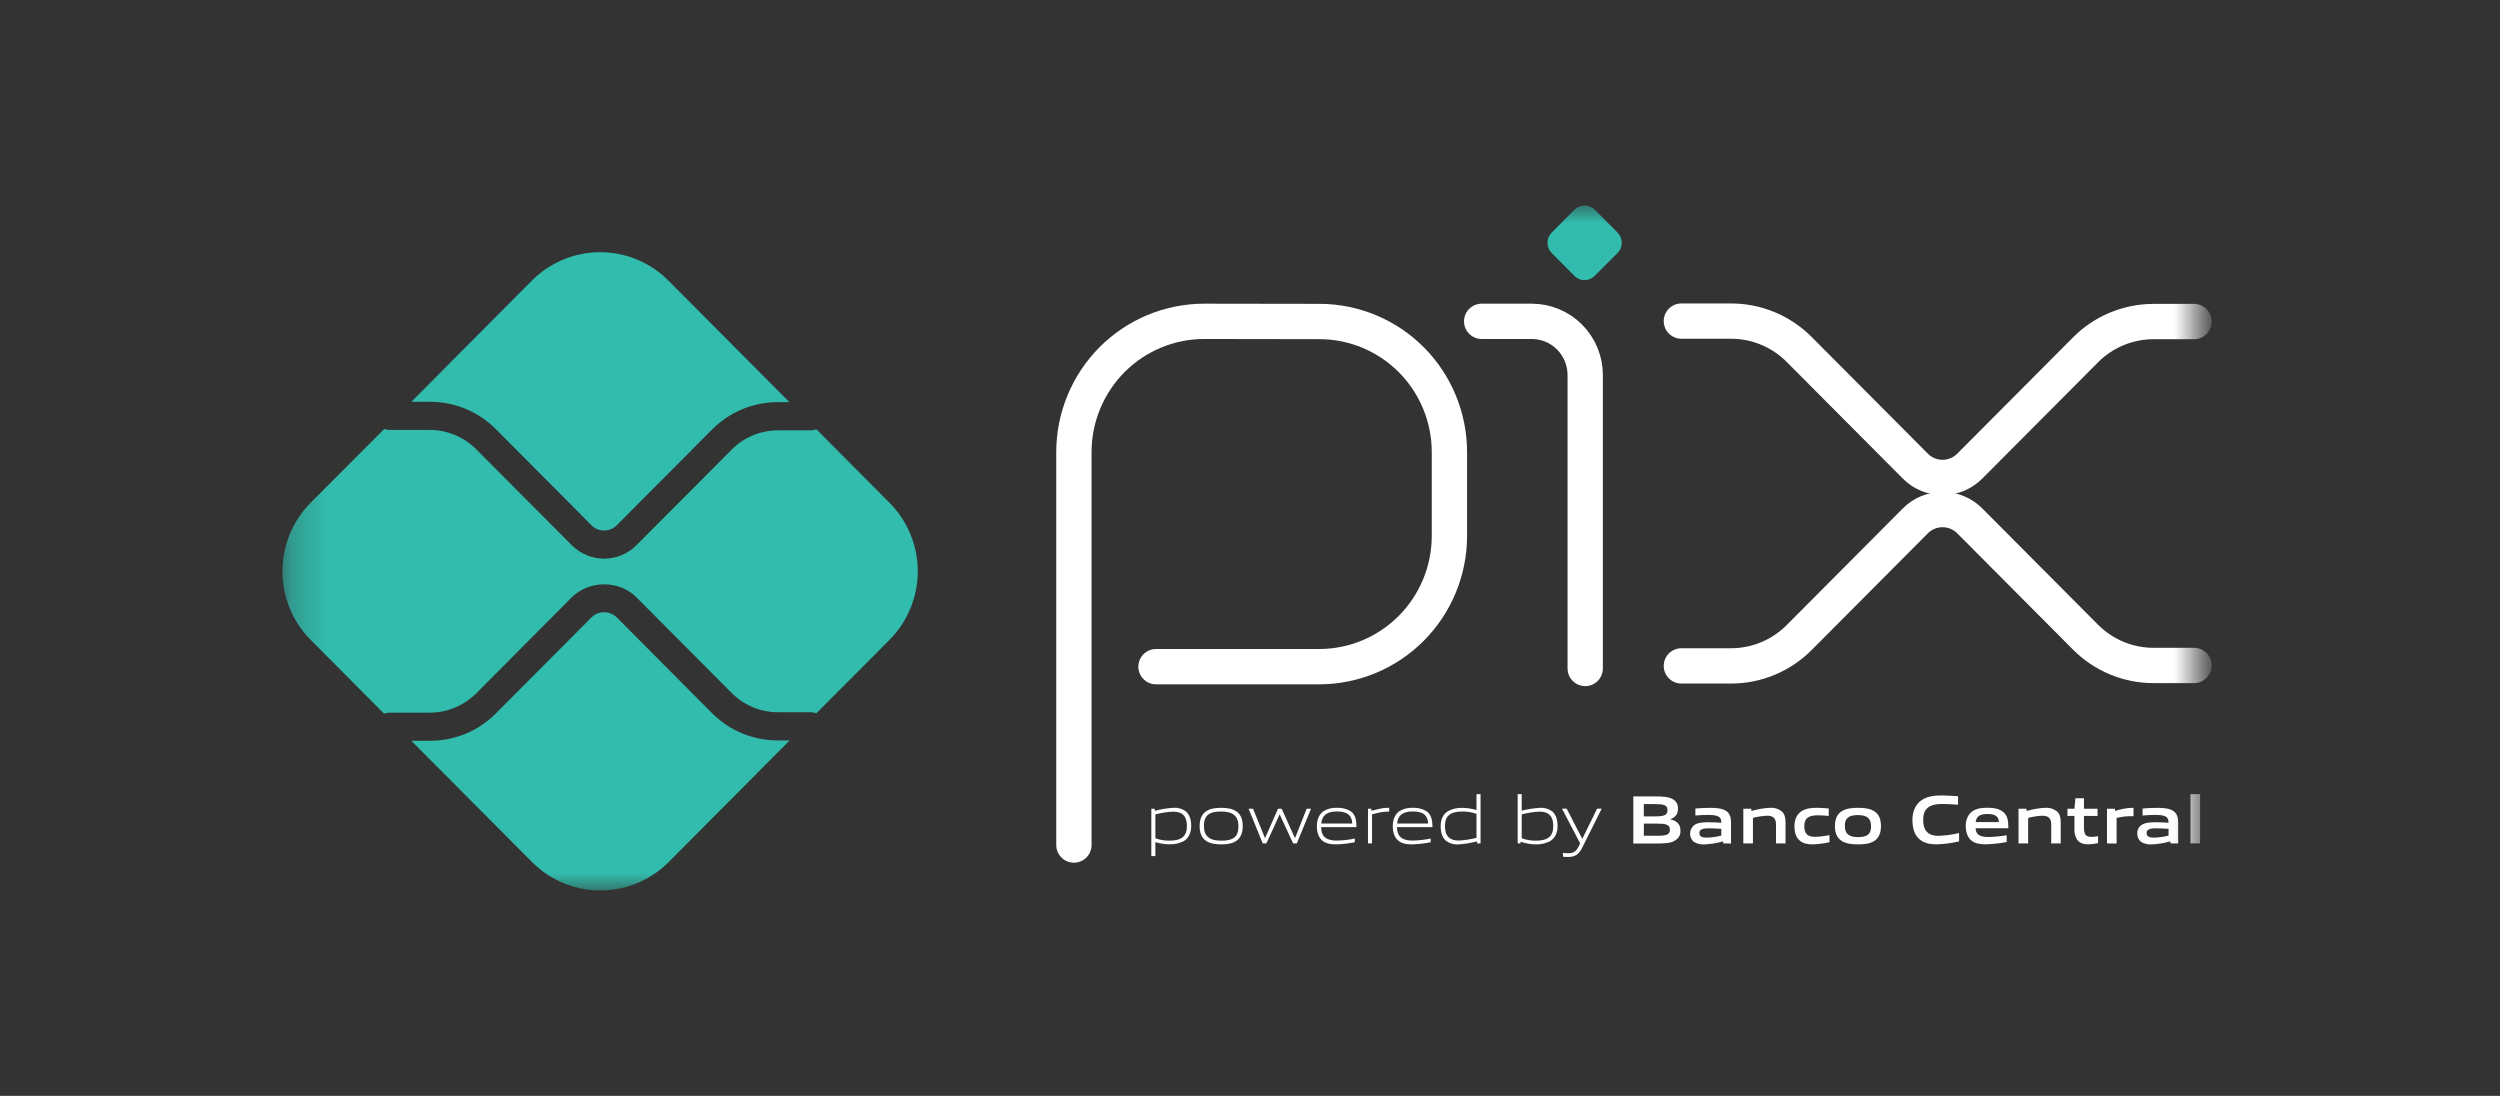 <svg xmlns="http://www.w3.org/2000/svg" width="73" height="32" viewBox="0 0 73 32" fill="none"><rect x="0" y="0" width="73" height="32" fill="#333333" stroke="none"/><mask id="mask0_305_75" style="mask-type:luminance" maskUnits="userSpaceOnUse" x="8" y="6" width="57" height="20"><path d="M64.247 6H8.247V26H64.247V6Z" fill="white"></path></mask><g mask="url(#mask0_305_75)"><path d="M31.358 24.675V13.204C31.358 12.191 31.759 11.219 32.472 10.502C33.186 9.785 34.153 9.383 35.162 9.383L38.533 9.388C39.539 9.39 40.503 9.793 41.214 10.508C41.924 11.224 42.323 12.193 42.323 13.204V15.645C42.323 16.659 41.922 17.63 41.209 18.347C40.496 19.064 39.528 19.466 38.52 19.467H33.755" stroke="white" stroke-width="1.031" stroke-linecap="round" stroke-linejoin="round"></path><path d="M43.265 9.383H44.727C45.141 9.383 45.538 9.548 45.831 9.842C46.124 10.136 46.288 10.535 46.288 10.951V19.519" stroke="white" stroke-width="1.031" stroke-linecap="round" stroke-linejoin="round"></path><path d="M45.973 8.055L45.31 7.389C45.271 7.35 45.24 7.303 45.219 7.252C45.197 7.2 45.187 7.145 45.187 7.09C45.187 7.034 45.197 6.979 45.219 6.928C45.24 6.877 45.271 6.83 45.31 6.791L45.973 6.125C46.052 6.045 46.159 6 46.271 6C46.383 6 46.49 6.045 46.569 6.125L47.232 6.791C47.271 6.83 47.302 6.877 47.323 6.928C47.344 6.979 47.355 7.034 47.355 7.09C47.355 7.145 47.344 7.2 47.323 7.252C47.302 7.303 47.271 7.35 47.232 7.389L46.566 8.055C46.527 8.095 46.481 8.126 46.43 8.147C46.379 8.169 46.324 8.179 46.269 8.179C46.213 8.179 46.158 8.169 46.107 8.147C46.056 8.126 46.01 8.095 45.971 8.055" fill="#32BCAD"></path><path d="M49.096 9.376H50.546C51.292 9.376 52.007 9.673 52.535 10.203L55.927 13.61C56.031 13.715 56.155 13.799 56.292 13.856C56.428 13.912 56.574 13.942 56.722 13.942C56.87 13.942 57.016 13.912 57.153 13.856C57.289 13.799 57.413 13.715 57.518 13.61L60.897 10.216C61.158 9.953 61.468 9.745 61.81 9.604C62.151 9.462 62.517 9.389 62.886 9.389H64.065" stroke="white" stroke-width="1.031" stroke-linecap="round" stroke-linejoin="round"></path><path d="M49.096 19.444H50.546C51.292 19.444 52.007 19.147 52.535 18.617L55.927 15.21C56.138 14.998 56.424 14.879 56.722 14.879C57.02 14.879 57.307 14.998 57.518 15.21L60.897 18.605C61.425 19.135 62.14 19.432 62.886 19.432H64.065" stroke="white" stroke-width="1.031" stroke-linecap="round" stroke-linejoin="round"></path><path d="M22.716 21.62C22.358 21.622 22.003 21.552 21.673 21.415C21.342 21.278 21.042 21.076 20.789 20.822L18.006 18.024C17.907 17.929 17.776 17.877 17.64 17.877C17.504 17.877 17.373 17.929 17.275 18.024L14.482 20.829C14.23 21.084 13.929 21.286 13.599 21.424C13.268 21.561 12.914 21.631 12.556 21.631H12.011L15.537 25.174C16.066 25.704 16.783 26.002 17.53 26.002C18.277 26.002 18.994 25.704 19.523 25.174L23.056 21.623L22.716 21.62Z" fill="#32BCAD"></path><path d="M12.556 11.733C12.914 11.732 13.269 11.803 13.599 11.94C13.93 12.078 14.23 12.28 14.483 12.535L17.275 15.341C17.372 15.438 17.504 15.492 17.641 15.492C17.778 15.492 17.909 15.438 18.006 15.341L20.789 12.545C21.041 12.29 21.341 12.088 21.672 11.95C22.003 11.812 22.358 11.742 22.716 11.743H23.051L19.517 8.193C19.255 7.93 18.945 7.722 18.603 7.579C18.261 7.437 17.894 7.364 17.524 7.364C17.154 7.364 16.788 7.437 16.446 7.579C16.104 7.722 15.793 7.93 15.531 8.193L12.011 11.733H12.556Z" fill="#32BCAD"></path><path d="M25.973 14.68L23.838 12.535C23.789 12.555 23.738 12.565 23.686 12.566H22.715C22.21 12.567 21.725 12.768 21.367 13.127L18.585 15.92C18.334 16.171 17.995 16.313 17.64 16.313C17.287 16.313 16.947 16.171 16.696 15.92L13.903 13.116C13.545 12.758 13.061 12.556 12.556 12.554H11.364C11.314 12.553 11.266 12.543 11.22 12.525L9.071 14.68C8.543 15.211 8.247 15.931 8.247 16.682C8.247 17.433 8.543 18.153 9.071 18.684L11.215 20.838C11.261 20.82 11.31 20.81 11.359 20.809H12.556C13.061 20.808 13.545 20.606 13.903 20.248L16.696 17.442C17.201 16.936 18.081 16.936 18.585 17.442L21.367 20.237C21.725 20.595 22.21 20.797 22.715 20.798H23.686C23.738 20.799 23.789 20.809 23.838 20.829L25.973 18.684C26.235 18.421 26.442 18.109 26.584 17.765C26.726 17.422 26.799 17.053 26.799 16.682C26.799 16.31 26.726 15.941 26.584 15.598C26.442 15.255 26.235 14.943 25.973 14.68Z" fill="#32BCAD"></path><path d="M34.259 23.7C34.083 23.708 33.907 23.735 33.737 23.78V24.479C33.867 24.525 34.005 24.548 34.143 24.547C34.493 24.547 34.658 24.429 34.658 24.121C34.658 23.83 34.523 23.7 34.259 23.7ZM33.619 24.999V23.616H33.715L33.725 23.675C33.903 23.627 34.085 23.598 34.269 23.587C34.397 23.578 34.523 23.615 34.626 23.691C34.743 23.789 34.783 23.947 34.783 24.119C34.783 24.292 34.725 24.47 34.56 24.564C34.434 24.627 34.295 24.658 34.155 24.654C34.013 24.654 33.872 24.632 33.737 24.59V24.997L33.619 24.999Z" fill="white"></path><path d="M35.659 23.696C35.311 23.696 35.155 23.806 35.155 24.115C35.155 24.413 35.309 24.548 35.659 24.548C36.01 24.548 36.162 24.439 36.162 24.131C36.162 23.833 36.008 23.696 35.659 23.696ZM36.108 24.548C35.991 24.632 35.837 24.656 35.659 24.656C35.482 24.656 35.323 24.63 35.209 24.548C35.082 24.458 35.029 24.312 35.029 24.123C35.029 23.935 35.082 23.789 35.209 23.696C35.323 23.614 35.478 23.588 35.659 23.588C35.84 23.588 35.993 23.614 36.108 23.696C36.238 23.789 36.288 23.939 36.288 24.121C36.288 24.303 36.236 24.458 36.108 24.548Z" fill="white"></path><path d="M37.759 24.627L37.37 23.788H37.362L36.979 24.627H36.871L36.46 23.616H36.589L36.934 24.465H36.943L37.318 23.616H37.425L37.809 24.465H37.818L38.154 23.616H38.282L37.867 24.627H37.759Z" fill="white"></path><path d="M39.033 23.694C38.71 23.694 38.601 23.839 38.581 24.048H39.486C39.476 23.818 39.358 23.694 39.033 23.694ZM39.029 24.656C38.836 24.656 38.71 24.628 38.61 24.544C38.492 24.442 38.453 24.293 38.453 24.123C38.453 23.953 38.507 23.788 38.641 23.69C38.758 23.616 38.895 23.581 39.033 23.588C39.174 23.58 39.314 23.614 39.436 23.686C39.581 23.784 39.609 23.957 39.609 24.153H38.578C38.582 24.361 38.649 24.545 39.04 24.545C39.215 24.541 39.389 24.521 39.56 24.486V24.593C39.386 24.629 39.209 24.649 39.032 24.655" fill="white"></path><path d="M39.945 24.627V23.616H40.041L40.05 23.675C40.264 23.621 40.364 23.587 40.551 23.587H40.565V23.699H40.537C40.38 23.699 40.284 23.721 40.063 23.779V24.626L39.945 24.627Z" fill="white"></path><path d="M41.249 23.694C40.926 23.694 40.816 23.839 40.797 24.048H41.702C41.692 23.818 41.574 23.694 41.249 23.694ZM41.245 24.656C41.052 24.656 40.926 24.628 40.827 24.544C40.709 24.442 40.669 24.293 40.669 24.123C40.669 23.953 40.723 23.788 40.856 23.69C40.974 23.616 41.111 23.581 41.249 23.588C41.39 23.58 41.53 23.614 41.652 23.686C41.797 23.784 41.828 23.957 41.828 24.153H40.792C40.797 24.361 40.864 24.545 41.255 24.545C41.43 24.541 41.604 24.521 41.776 24.486V24.593C41.602 24.629 41.425 24.649 41.247 24.655" fill="white"></path><path d="M43.114 23.764C42.983 23.718 42.846 23.695 42.708 23.696C42.358 23.696 42.193 23.814 42.193 24.123C42.193 24.415 42.329 24.544 42.592 24.544C42.768 24.535 42.943 24.509 43.114 24.465V23.764ZM43.136 24.627L43.126 24.568C42.948 24.616 42.766 24.646 42.582 24.657C42.454 24.666 42.327 24.629 42.225 24.552C42.107 24.454 42.067 24.296 42.067 24.124C42.067 23.944 42.126 23.773 42.291 23.681C42.416 23.617 42.556 23.585 42.697 23.589C42.839 23.591 42.979 23.613 43.114 23.653V23.189H43.232V24.627H43.136Z" fill="white"></path><path d="M44.956 23.7C44.78 23.708 44.605 23.735 44.434 23.78V24.477C44.564 24.525 44.702 24.548 44.841 24.548C45.19 24.548 45.355 24.43 45.355 24.121C45.355 23.83 45.22 23.7 44.956 23.7ZM45.257 24.565C45.132 24.628 44.993 24.659 44.853 24.656C44.7 24.655 44.547 24.629 44.402 24.579L44.396 24.627H44.316V23.189H44.434V23.672C44.608 23.627 44.787 23.599 44.967 23.588C45.094 23.579 45.22 23.616 45.323 23.692C45.441 23.79 45.481 23.948 45.481 24.121C45.481 24.293 45.422 24.471 45.257 24.565Z" fill="white"></path><path d="M45.638 25.014V24.904C45.697 24.91 45.749 24.915 45.787 24.915C45.933 24.915 46.022 24.872 46.102 24.706L46.14 24.626L45.611 23.614H45.748L46.199 24.488H46.206L46.635 23.614H46.769L46.202 24.75C46.099 24.956 45.987 25.024 45.781 25.024C45.733 25.024 45.684 25.021 45.636 25.014" fill="white"></path><path d="M48.39 24.05H48V24.404H48.39C48.66 24.404 48.761 24.374 48.761 24.227C48.761 24.069 48.621 24.05 48.388 24.05M48.318 23.479H47.999V23.839H48.32C48.585 23.839 48.691 23.807 48.691 23.657C48.691 23.496 48.557 23.48 48.318 23.48M48.924 24.536C48.78 24.628 48.607 24.631 48.29 24.631H47.693V23.255H48.276C48.549 23.255 48.717 23.259 48.856 23.343C48.902 23.371 48.94 23.411 48.965 23.459C48.989 23.508 49 23.562 48.996 23.616C48.996 23.76 48.937 23.856 48.78 23.92V23.928C48.956 23.968 49.069 24.058 49.069 24.253C49.074 24.308 49.062 24.364 49.037 24.413C49.011 24.462 48.972 24.503 48.924 24.531" fill="white"></path><path d="M50.262 24.203C50.145 24.193 50.027 24.187 49.9 24.187C49.694 24.187 49.622 24.229 49.622 24.323C49.622 24.418 49.681 24.459 49.84 24.459C49.982 24.454 50.124 24.435 50.262 24.4V24.203ZM50.321 24.627L50.313 24.568C50.135 24.619 49.952 24.649 49.767 24.657C49.66 24.664 49.553 24.638 49.462 24.583C49.422 24.549 49.392 24.507 49.373 24.459C49.354 24.411 49.347 24.359 49.353 24.308C49.358 24.256 49.377 24.207 49.406 24.165C49.435 24.122 49.475 24.088 49.52 24.064C49.626 24.014 49.768 24.01 49.898 24.01C50.003 24.01 50.145 24.016 50.262 24.024V24.006C50.262 23.847 50.159 23.795 49.876 23.795C49.766 23.795 49.632 23.801 49.505 23.813V23.609C49.646 23.597 49.806 23.589 49.938 23.589C50.114 23.589 50.295 23.603 50.408 23.683C50.522 23.764 50.546 23.88 50.546 24.03V24.629L50.321 24.627Z" fill="white"></path><path d="M51.859 24.627V24.069C51.859 23.885 51.765 23.819 51.598 23.819C51.459 23.825 51.321 23.846 51.186 23.883V24.628H50.905V23.616H51.135L51.145 23.68C51.32 23.628 51.5 23.597 51.683 23.588C51.807 23.578 51.93 23.615 52.028 23.692C52.107 23.764 52.137 23.864 52.137 24.008V24.627H51.859Z" fill="white"></path><path d="M52.933 24.656C52.803 24.656 52.661 24.638 52.558 24.55C52.434 24.449 52.398 24.292 52.398 24.121C52.398 23.961 52.45 23.786 52.604 23.688C52.729 23.606 52.885 23.588 53.046 23.588C53.164 23.588 53.275 23.596 53.399 23.608V23.825C53.297 23.814 53.175 23.807 53.078 23.807C52.81 23.807 52.685 23.891 52.685 24.123C52.685 24.341 52.779 24.436 52.998 24.436C53.14 24.431 53.282 24.414 53.421 24.384V24.592C53.26 24.629 53.096 24.651 52.93 24.656" fill="white"></path><path d="M54.254 23.8C53.987 23.8 53.869 23.885 53.869 24.115C53.869 24.345 53.987 24.443 54.254 24.443C54.522 24.443 54.635 24.361 54.635 24.131C54.635 23.901 54.522 23.8 54.254 23.8ZM54.737 24.55C54.613 24.634 54.452 24.656 54.254 24.656C54.057 24.656 53.892 24.632 53.77 24.55C53.63 24.458 53.58 24.305 53.58 24.123C53.58 23.942 53.63 23.786 53.77 23.694C53.892 23.612 54.053 23.588 54.254 23.588C54.456 23.588 54.613 23.612 54.737 23.694C54.876 23.786 54.924 23.941 54.924 24.121C54.924 24.301 54.874 24.458 54.737 24.55Z" fill="white"></path><path d="M56.546 24.655C56.377 24.655 56.194 24.627 56.056 24.513C55.893 24.377 55.843 24.166 55.843 23.94C55.843 23.738 55.907 23.497 56.12 23.358C56.285 23.25 56.49 23.227 56.698 23.227C56.85 23.227 57.005 23.237 57.175 23.251V23.497C57.029 23.486 56.85 23.476 56.71 23.476C56.321 23.476 56.156 23.624 56.156 23.94C56.156 24.257 56.309 24.407 56.596 24.407C56.801 24.4 57.005 24.372 57.205 24.325V24.569C56.989 24.619 56.768 24.648 56.546 24.655Z" fill="white"></path><path d="M58.031 23.768C57.796 23.768 57.708 23.852 57.69 24.004H58.368C58.36 23.84 58.264 23.768 58.031 23.768ZM57.989 24.654C57.824 24.654 57.674 24.634 57.562 24.541C57.45 24.449 57.4 24.291 57.4 24.119C57.4 23.964 57.45 23.792 57.59 23.692C57.714 23.604 57.871 23.586 58.031 23.586C58.175 23.586 58.344 23.602 58.467 23.688C58.629 23.802 58.644 23.979 58.644 24.186H57.688C57.694 24.341 57.775 24.441 58.059 24.441C58.239 24.437 58.418 24.42 58.595 24.389V24.587C58.395 24.626 58.192 24.648 57.989 24.654Z" fill="white"></path><path d="M59.895 24.627V24.069C59.895 23.885 59.801 23.819 59.634 23.819C59.495 23.825 59.357 23.846 59.222 23.883V24.628H58.941V23.616H59.171L59.181 23.68C59.356 23.628 59.537 23.597 59.719 23.588C59.843 23.578 59.966 23.615 60.064 23.692C60.143 23.764 60.173 23.864 60.173 24.008V24.627H59.895Z" fill="white"></path><path d="M60.974 24.655C60.839 24.655 60.715 24.617 60.648 24.511C60.592 24.419 60.566 24.312 60.574 24.205V23.826H60.37V23.616H60.574L60.603 23.309H60.852V23.616H61.248V23.826H60.852V24.151C60.848 24.216 60.857 24.281 60.879 24.343C60.909 24.411 60.975 24.437 61.063 24.437C61.13 24.436 61.198 24.429 61.264 24.417V24.619C61.168 24.64 61.071 24.652 60.973 24.655" fill="white"></path><path d="M61.524 24.627V23.616H61.754L61.764 23.68C61.924 23.625 62.092 23.594 62.262 23.588C62.274 23.587 62.286 23.587 62.298 23.588V23.833C62.266 23.833 62.228 23.833 62.2 23.833C62.067 23.834 61.934 23.851 61.805 23.885V24.632L61.524 24.627Z" fill="white"></path><path d="M63.322 24.203C63.204 24.193 63.086 24.187 62.958 24.187C62.753 24.187 62.681 24.229 62.681 24.323C62.681 24.418 62.74 24.459 62.898 24.459C63.041 24.454 63.183 24.435 63.322 24.4V24.203ZM63.38 24.627L63.372 24.568C63.194 24.619 63.01 24.649 62.825 24.657C62.718 24.664 62.612 24.638 62.52 24.583C62.483 24.554 62.454 24.517 62.434 24.474C62.415 24.432 62.406 24.385 62.409 24.338C62.406 24.28 62.421 24.223 62.451 24.174C62.481 24.126 62.526 24.087 62.578 24.064C62.684 24.014 62.825 24.01 62.955 24.01C63.061 24.01 63.203 24.016 63.32 24.024V24.006C63.32 23.847 63.216 23.795 62.934 23.795C62.824 23.795 62.69 23.801 62.563 23.813V23.609C62.704 23.597 62.864 23.589 62.995 23.589C63.172 23.589 63.352 23.603 63.465 23.683C63.579 23.764 63.603 23.88 63.603 24.03V24.629L63.38 24.627Z" fill="white"></path><path d="M63.962 23.189H64.243V24.627H63.962V23.189Z" fill="white"></path></g></svg>